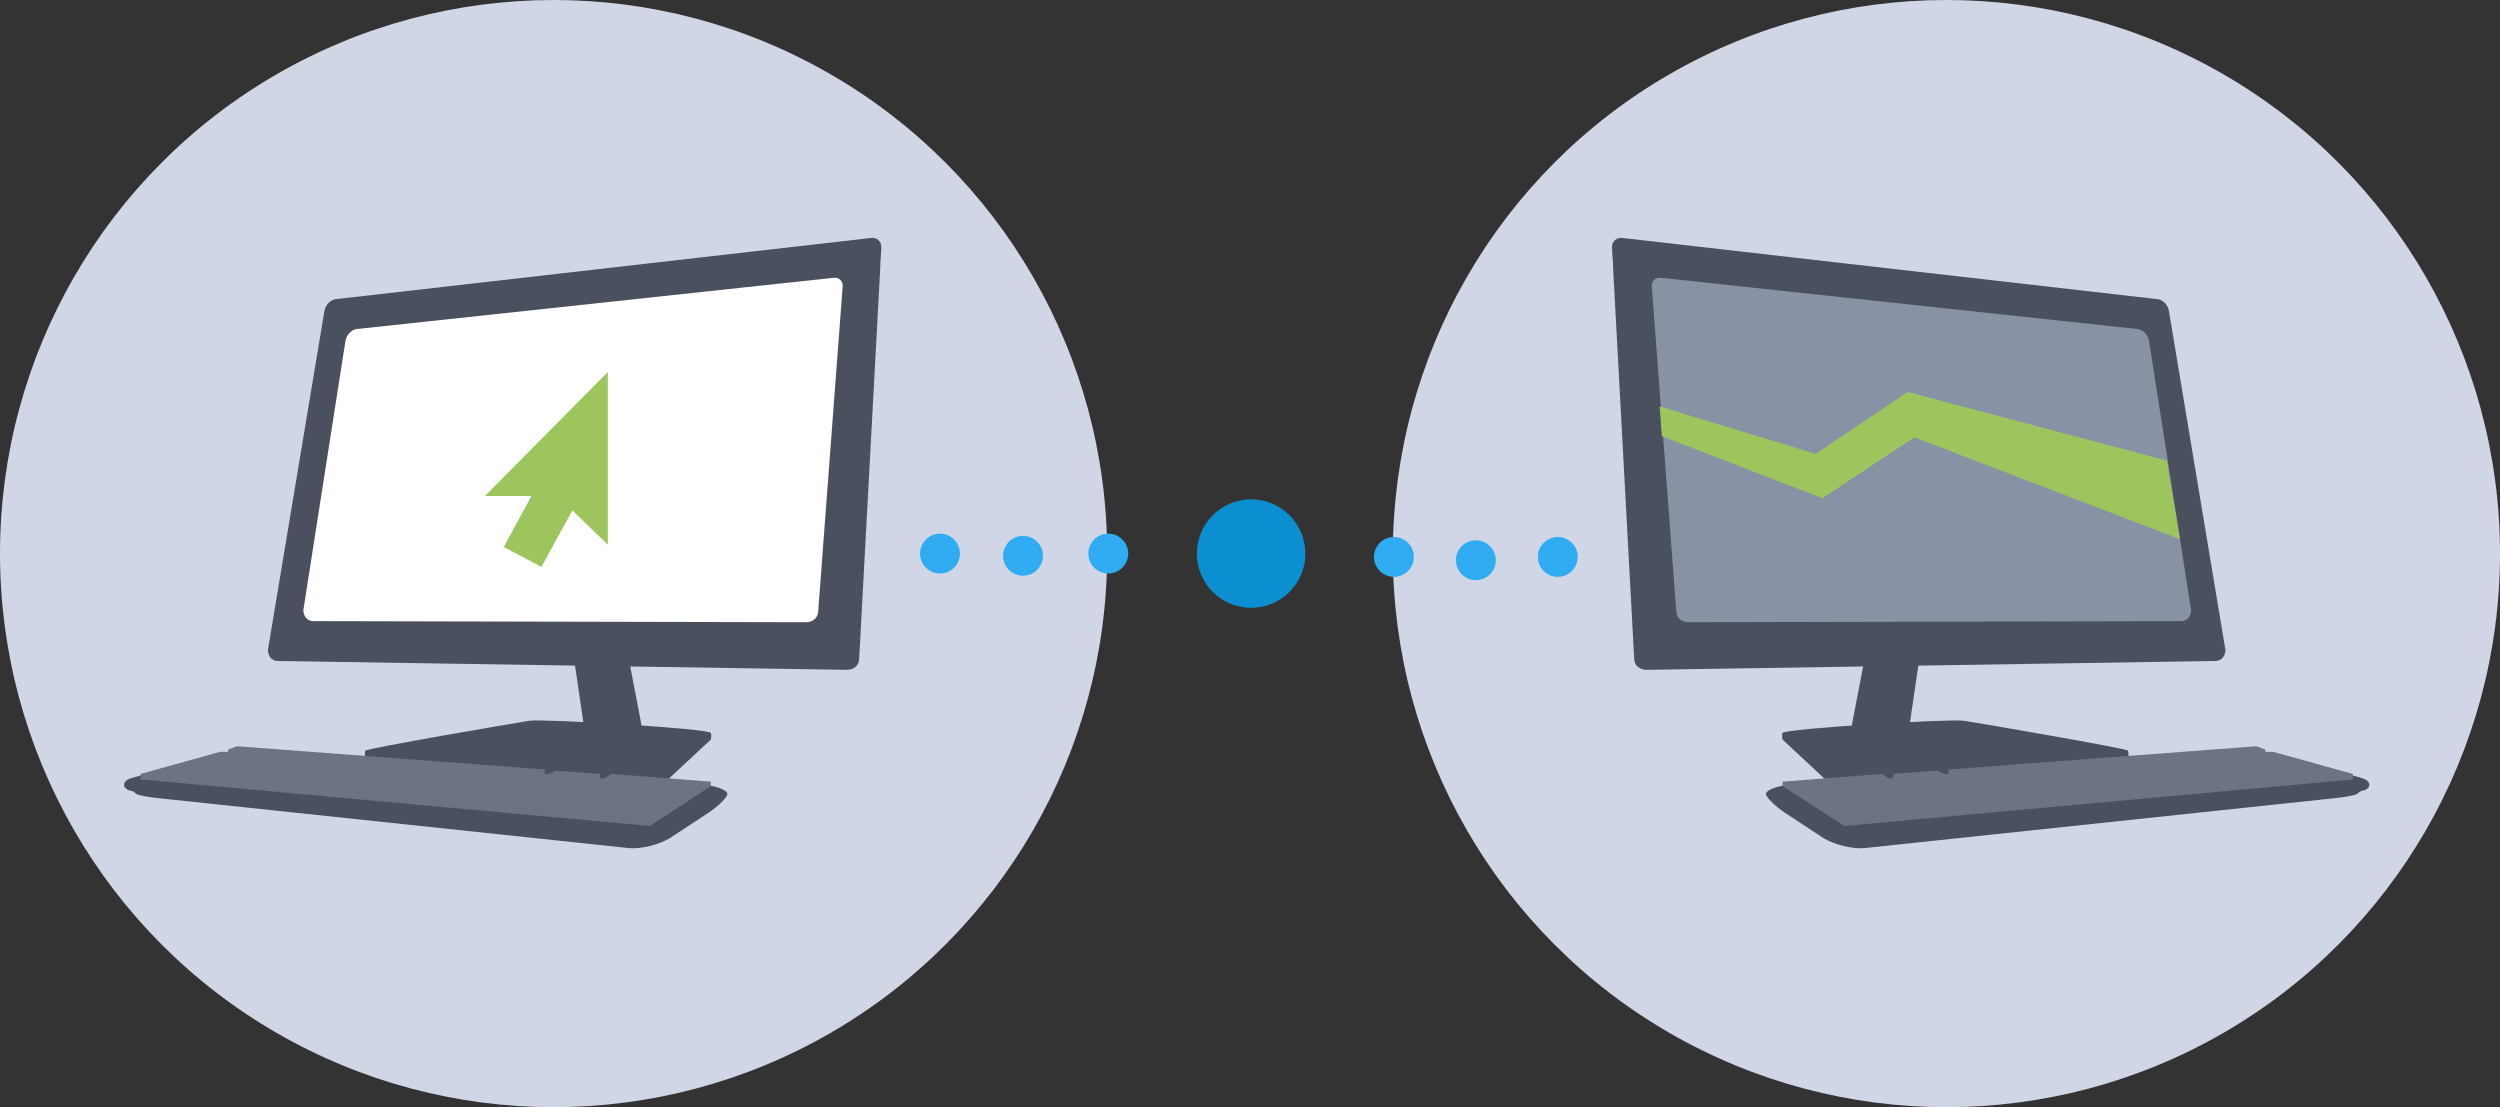 <?xml version="1.0" encoding="utf-8"?>
<!-- Generator: Adobe Illustrator 18.0.0, SVG Export Plug-In . SVG Version: 6.00 Build 0)  -->
<!DOCTYPE svg PUBLIC "-//W3C//DTD SVG 1.1//EN" "http://www.w3.org/Graphics/SVG/1.1/DTD/svg11.dtd">
<svg version="1.1" id="icon_x5F_prem-int_x5F_remotepc"
	 xmlns="http://www.w3.org/2000/svg" xmlns:xlink="http://www.w3.org/1999/xlink" x="0px" y="0px" viewBox="0 0 225.8 100"
	 enable-background="new 0 0 225.8 100" xml:space="preserve">
<rect x="0" y="0" width="225.8" height="100" fill="#333333" stroke="none"/>
<circle fill="#D1D6E6" cx="50" cy="50" r="50"/>
<path fill="#4B505E" d="M47.8,65.1c-1.3,0.2-14.7,2.5-14.8,2.7s0,0.9,0,0.9l26.9,2.1l4.3-4c0,0,0.1-0.4,0-0.6
	C64.1,65.8,49,64.9,47.8,65.1z"/>
<path fill="#4B505E" d="M29.3,28.1c0.1-0.6,0.6-1.1,1.2-1.1l48.1-5.5c0.6-0.1,1,0.3,1,0.8c0,0.5-0.1,1.4-0.1,2l-1.9,35.2
	c0,0.6-0.5,1-1.1,1l-51.4-0.8c-0.6,0-0.9-0.5-0.9-1L29.3,28.1z"/>
<path fill="#FFFFFF" d="M31.2,30.8c0.1-0.6,0.6-1.1,1.2-1.1l42.8-4.6c0.6-0.1,1,0.3,0.9,0.9l-2.2,29.2c0,0.6-0.5,1-1.1,1l-44.5-0.1
	c-0.6,0-0.9-0.5-0.9-1L31.2,30.8z"/>
<polygon fill="#4B505E" points="52.8,66 51.7,58.5 56.6,58.5 58,65.8 "/>
<circle fill="#D1D6E6" cx="175.8" cy="50" r="50"/>
<path fill="#4B505E" d="M177.4,65.1c1.3,0.2,14.7,2.5,14.8,2.7s0,0.9,0,0.9l-26.9,2.1l-4.3-4c0,0-0.1-0.4,0-0.6
	C161.2,65.8,176.2,64.9,177.4,65.1z"/>
<path fill="#4B505E" d="M195.9,28.1c-0.1-0.6-0.6-1.1-1.2-1.1l-48.1-5.5c-0.6-0.1-1,0.3-1,0.8c0,0.5,0.1,1.4,0.1,2l1.9,35.2
	c0,0.6,0.5,1,1.1,1l51.4-0.8c0.6,0,0.9-0.5,0.9-1L195.9,28.1z"/>
<path fill="#8792A4" d="M194.1,30.8c-0.1-0.6-0.6-1.1-1.2-1.1l-42.8-4.6c-0.6-0.1-1,0.3-0.9,0.9l2.2,29.2c0,0.6,0.5,1,1.1,1
	l44.5-0.1c0.6,0,0.9-0.5,0.9-1L194.1,30.8z"/>
<polygon fill="#4B505E" points="172.4,66 173.5,58.5 168.6,58.5 167.2,65.8 "/>
<g>
	<path fill="#4B505E" d="M14.3,69.6c-1.1,0.3-2.2,0.6-2.5,0.7c-0.3,0.1-0.6,0.3-0.6,0.6c0,0.2,0.2,0.4,0.5,0.5
		c0.3,0,0.5,0.2,0.6,0.3c0.1,0.1,1,0.3,2.1,0.4l42.4,4.5c1.1,0.1,2.7-0.3,3.7-0.9l3.5-2.3c0.9-0.6,1.7-1.4,1.7-1.7s-0.9-0.7-2-0.8
		l-41.1-2.9c-1.1-0.1-2.9,0.1-3.9,0.4L14.3,69.6z"/>
</g>
<polygon fill="#6B7384" points="12.7,70.4 12.7,69.9 19.9,67.9 20.6,67.9 20.6,67.7 21.4,67.4 49.2,69.5 49.2,69.9 49.6,69.9 
	50.2,69.6 54.2,69.9 54.2,70.3 54.6,70.3 55.2,69.9 64.2,70.6 64.2,71 58.7,74.6 "/>
<g>
	<path fill="#4B505E" d="M210.9,69.6c1.1,0.3,2.2,0.6,2.5,0.7c0.3,0.1,0.6,0.3,0.6,0.6c0,0.2-0.2,0.4-0.5,0.5
		c-0.3,0-0.5,0.2-0.6,0.3c-0.1,0.1-1,0.3-2.1,0.4l-42.4,4.5c-1.1,0.1-2.7-0.3-3.7-0.9l-3.5-2.3c-0.9-0.6-1.7-1.4-1.7-1.7
		s0.9-0.7,2-0.8l41.1-2.9c1.1-0.1,2.9,0.1,3.9,0.4L210.9,69.6z"/>
</g>
<polygon fill="#6B7384" points="212.5,70.4 212.5,69.9 205.3,67.9 204.6,67.9 204.6,67.7 203.8,67.4 176,69.5 176,69.9 175.6,69.9 
	175,69.6 171,69.9 171,70.3 170.6,70.3 170,69.9 161,70.6 161,71 166.6,74.6 "/>
<polygon fill="#9CC55D" points="54.9,33.6 43.8,44.8 48,44.8 45.5,49.4 48.9,51.2 51.7,46.1 54.9,49.2 "/>
<circle fill="#2FACF2" cx="133.3" cy="50.6" r="1.8"/>
<circle fill="#2FACF2" cx="125.9" cy="50.3" r="1.8"/>
<circle fill="#2FACF2" cx="100.1" cy="50" r="1.8"/>
<circle fill="#0C8FD0" cx="113" cy="50" r="4.9"/>
<circle fill="#2FACF2" cx="92.4" cy="50.2" r="1.8"/>
<circle fill="#2FACF2" cx="84.9" cy="50" r="1.8"/>
<circle fill="#2FACF2" cx="140.7" cy="50.3" r="1.8"/>
<polygon fill="#9CC55D" points="196.9,48.7 172.9,39.5 164.6,45 150.1,39.4 149.9,36.7 164,41 172.3,35.4 195.7,41.6 "/>
</svg>
